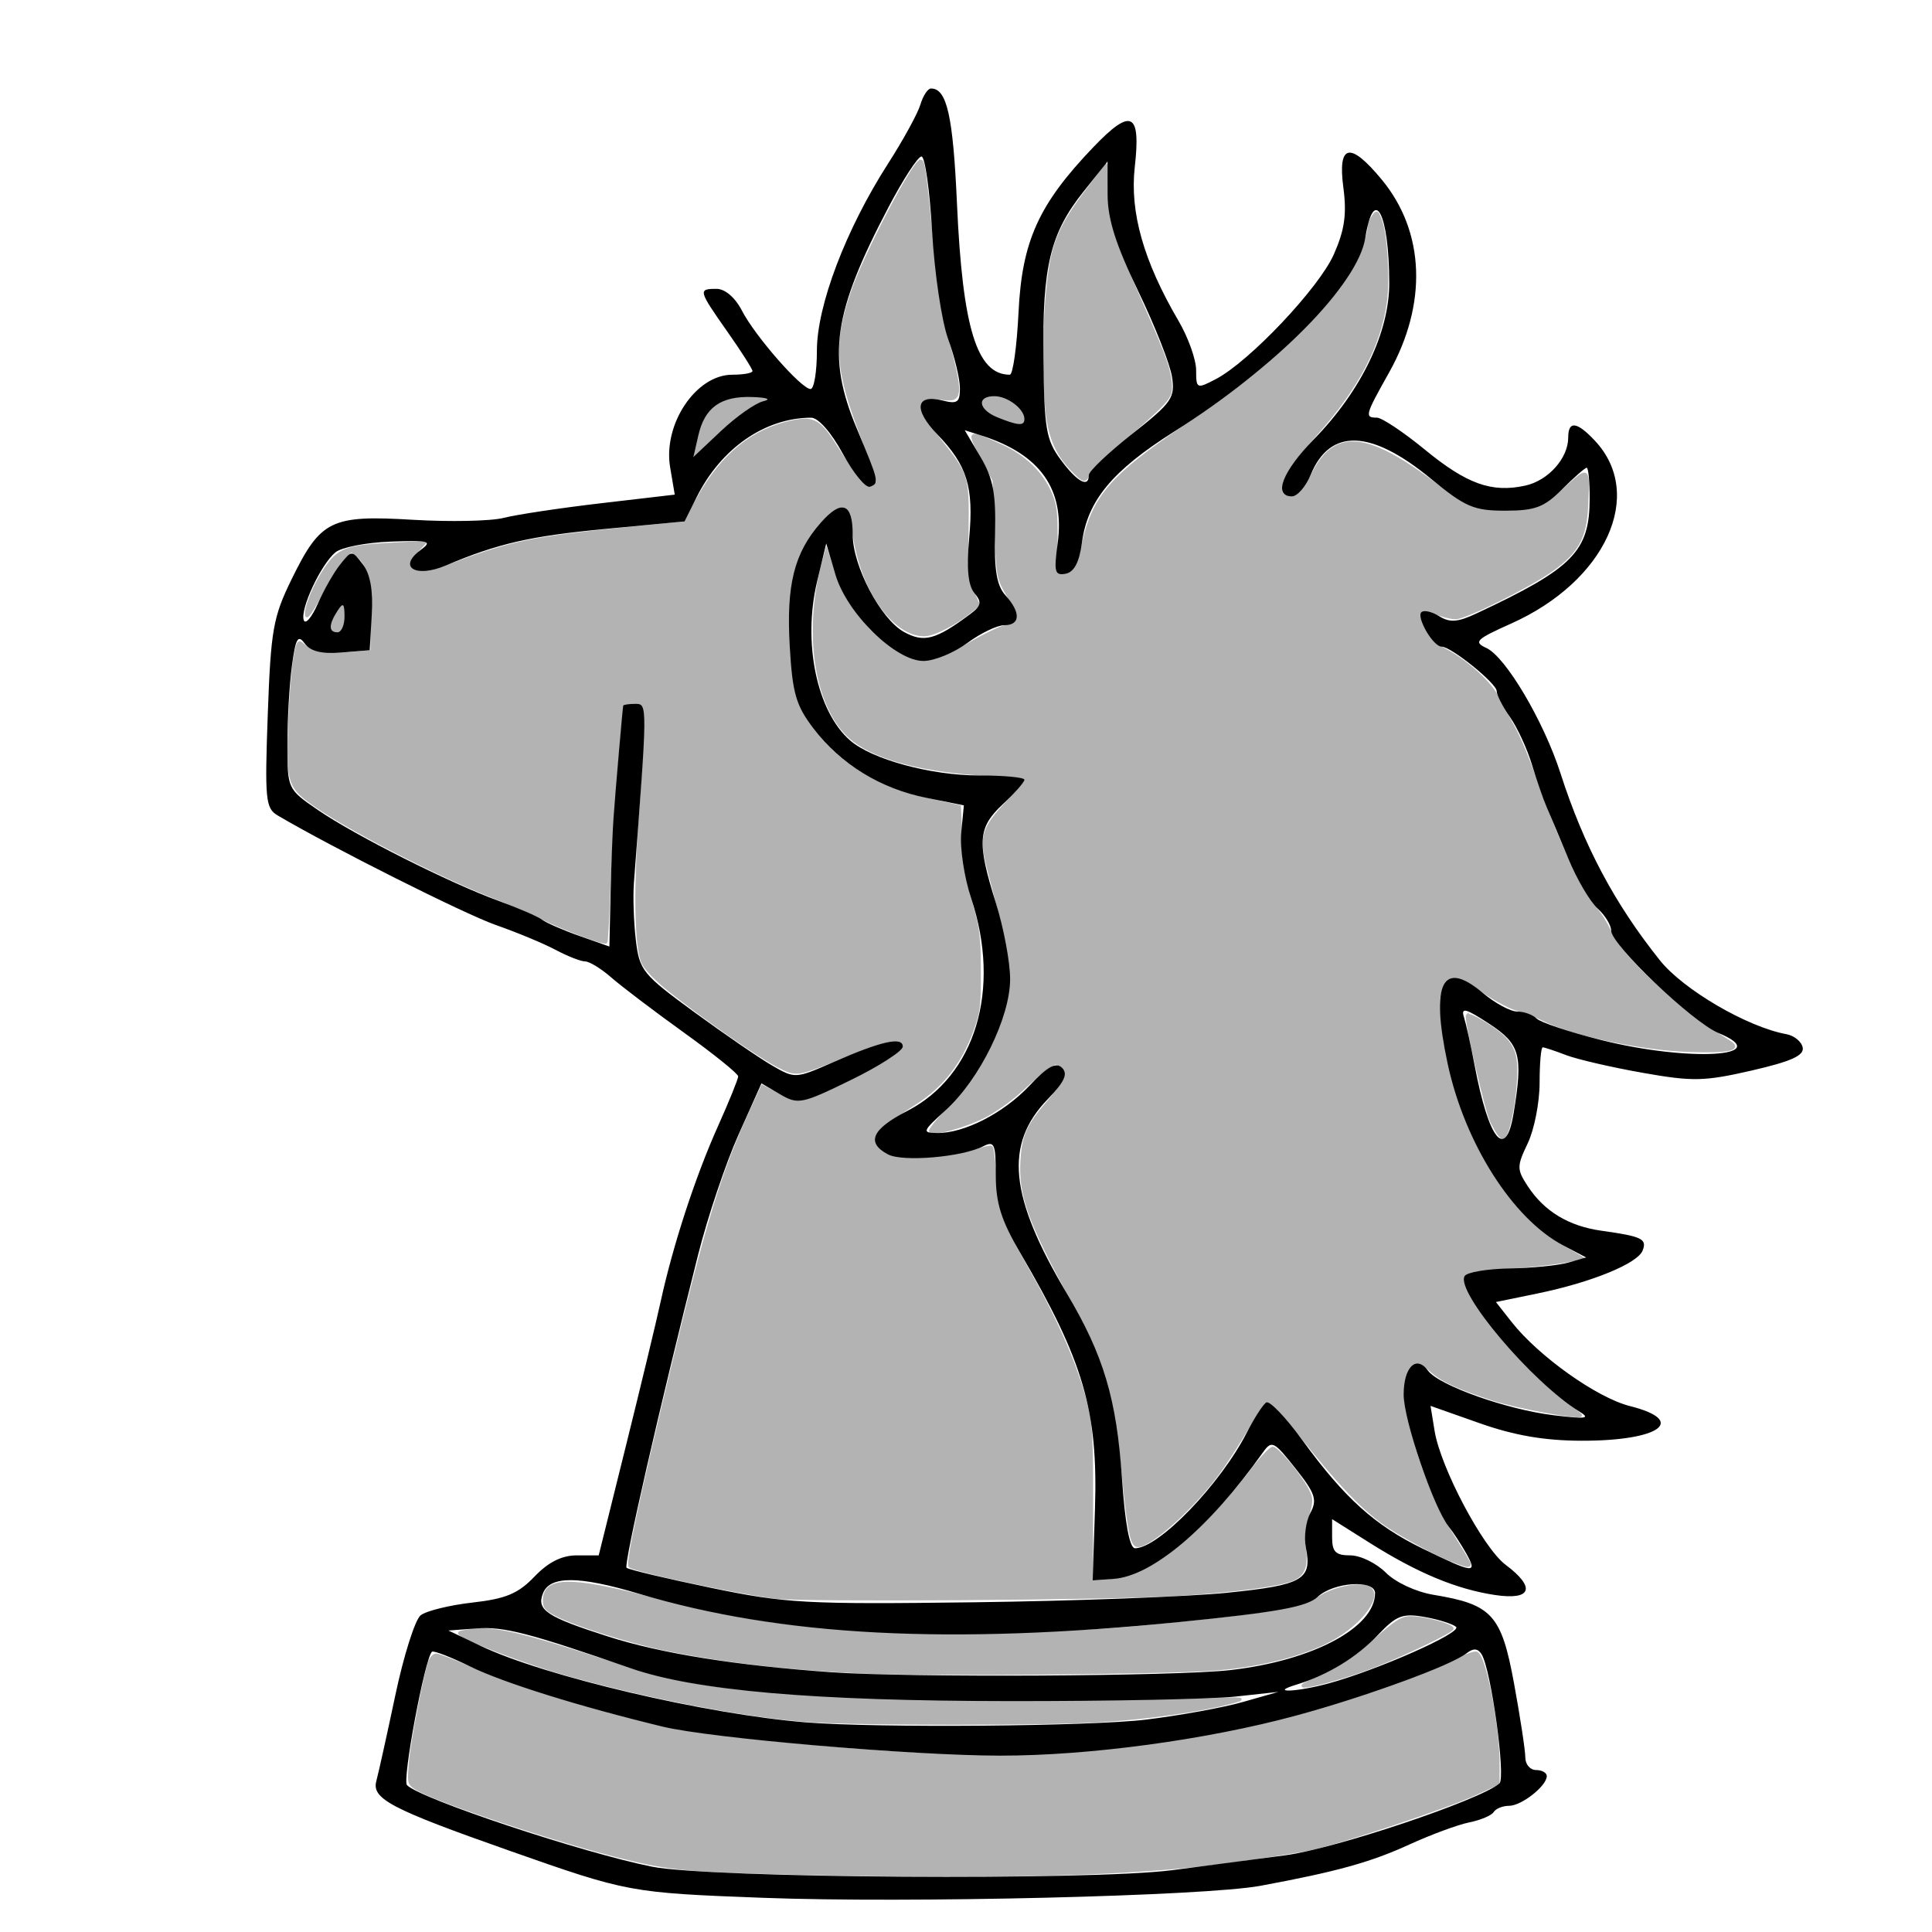 <?xml version="1.0" encoding="UTF-8" standalone="no"?>
<!-- Created with Inkscape (http://www.inkscape.org/) -->

<svg
   xmlns:dc="http://purl.org/dc/elements/1.1/"
   xmlns:cc="http://creativecommons.org/ns#"
   xmlns:rdf="http://www.w3.org/1999/02/22-rdf-syntax-ns#"
   xmlns:svg="http://www.w3.org/2000/svg"
   xmlns="http://www.w3.org/2000/svg"
   xmlns:sodipodi="http://sodipodi.sourceforge.net/DTD/sodipodi-0.dtd"
   xmlns:inkscape="http://www.inkscape.org/namespaces/inkscape"
   id="svg3370"
   version="1.1"
   inkscape:version="0.47 r22583"
   width="270"
   height="270"
   sodipodi:docname="back.png">
  <defs
     id="defs3374">
    <inkscape:perspective
       sodipodi:type="inkscape:persp3d"
       inkscape:vp_x="0 : 0.5 : 1"
       inkscape:vp_y="0 : 1000 : 0"
       inkscape:vp_z="1 : 0.5 : 1"
       inkscape:persp3d-origin="0.5 : 0.33333333 : 1"
       id="perspective3378" />
  </defs>
  <sodipodi:namedview
     pagecolor="#ffffff"
     bordercolor="#666666"
     borderopacity="1"
     objecttolerance="10"
     gridtolerance="10"
     guidetolerance="10"
     inkscape:pageopacity="0"
     inkscape:pageshadow="2"
     inkscape:window-width="1280"
     inkscape:window-height="949"
     id="namedview3372"
     showgrid="false"
     inkscape:zoom="1.761194"
     inkscape:cx="88.956846"
     inkscape:cy="192.14848"
     inkscape:window-x="0"
     inkscape:window-y="25"
     inkscape:window-maximized="1"
     inkscape:current-layer="svg3370" />
  <path
     style="fill:#b3b3b3;fill-opacity:1;stroke:#b3b3b3;stroke-width:0.401;stroke-miterlimit:4;stroke-opacity:1;stroke-dasharray:none"
     d="m 128.659,22.506 c -0.929,0 -7.792,13.137 -9.531,18.25 -2.502,7.354 -2.253,10.963 1.469,20.594 1.126,2.914 2.062,5.529 2.062,5.844 0,0.315 -0.333,0.696 -0.719,0.844 -0.875,0.336 -2.39,-1.289 -5,-5.438 -2.385,-3.791 -3.203,-4.295 -6.25,-3.656 -5.456,1.144 -9.737,4.611 -13.094,10.625 -1.076,1.927 -2.067,3.531 -2.219,3.531 -0.152,0 -3.878,0.366 -8.281,0.812 -12.379,1.255 -15.553,1.892 -23,4.656 -5.79,2.149 -8.581,1.394 -5.812,-1.562 l 1.125,-1.219 -4.625,0.25 c -6.321,0.321 -7.459,0.729 -9.312,3.469 -1.552,2.294 -2.91,5.677 -2.625,6.531 0.09,0.271 0.94,-0.984 1.875,-2.781 0.935,-1.797 2.296,-3.964 3.031,-4.812 l 1.344,-1.531 0.906,0.781 c 1.61,1.432 1.969,3.059 1.969,8.375 l 0,4.969 -3.094,0.281 c -3.267,0.276 -5.344,-0.113 -6.531,-1.188 -0.657,-0.595 -0.729,-0.465 -1.156,1.906 -0.251,1.391 -0.58,5.428 -0.719,8.969 -0.311,7.94 -0.084,8.834 2.812,11 4.464,3.339 17.224,9.979 25.469,13.25 2.273,0.902 5.363,2.232 6.844,2.969 2.948,1.466 8.834,3.697 9.094,3.438 0.09,-0.09 0.264,-3.326 0.406,-7.188 0.246,-6.682 1.137,-19.498 1.656,-23.938 0.204,-1.748 0.376,-2.101 1.156,-2.25 0.508,-0.097 1.21,-0.01 1.562,0.188 0.844,0.472 0.874,4.142 0.031,15.313 -0.792,10.499 -0.656,18.687 0.375,20.812 0.44,0.906 1.985,2.458 3.938,4 4.919,3.884 12.304,9.036 14.875,10.344 2.696,1.371 2.507,1.397 9.5,-1.438 4.919,-1.994 7.735,-2.46 7.969,-1.312 0.079,0.387 -0.513,1.076 -1.531,1.75 -2.669,1.767 -9.198,4.997 -11.406,5.656 -1.998,0.597 -2.038,0.592 -4.344,-0.594 l -2.344,-1.188 -1.5,3.281 c -4.071,8.869 -6.09,15.437 -11.063,36.031 -4.403,18.234 -6.355,27.364 -5.938,27.75 0.654,0.604 15.053,3.683 20.281,4.344 3.786,0.479 47.009,0.191 56.094,-0.375 8.43,-0.526 14.865,-1.389 16.469,-2.219 1.386,-0.717 1.775,-1.946 1.406,-4.406 -0.181,-1.207 -0.025,-2.603 0.438,-4.25 0.629,-2.241 0.611,-2.549 0.031,-3.719 -0.964,-1.945 -4.222,-5.875 -4.875,-5.875 -0.318,0 -1.72,1.491 -3.094,3.312 -3.146,4.172 -9.498,10.511 -12.406,12.406 -2.442,1.591 -5.223,2.587 -8,2.844 l -1.812,0.156 0,-10.875 c 0,-9.994 -0.069,-11.15 -0.906,-14.438 -1.225,-4.81 -3.896,-10.964 -7.562,-17.5 -4.393,-7.831 -4.594,-8.406 -4.969,-13.375 -0.18,-2.386 -0.44,-4.44 -0.562,-4.562 -0.123,-0.123 -1.095,0.09 -2.156,0.469 -1.25,0.446 -3.686,0.743 -6.938,0.875 -4.718,0.192 -5.087,0.168 -6.125,-0.656 -2.246,-1.784 -1.391,-3.051 4.625,-6.906 3.698,-2.37 6.247,-5.641 7.875,-10.094 0.953,-2.607 1.044,-3.435 1.031,-8.312 -0.012,-4.764 -0.133,-5.908 -1.156,-9.438 -0.869,-2.997 -1.236,-5.216 -1.406,-8.781 l -0.219,-4.781 -4.188,-0.938 c -6.887,-1.542 -12.206,-4.611 -15.75,-9.094 -2.28,-2.884 -2.99,-4.514 -3.5,-7.813 -0.574,-3.711 -0.573,-11.511 0,-14.25 0.617,-2.947 2.555,-6.436 4.625,-8.344 2.798,-2.579 3.449,-2.173 4.094,2.469 1.058,7.615 5.534,13.981 9.781,13.969 1.328,-0.004 4.349,-1.534 6.469,-3.281 l 1.125,-0.906 -0.844,-1.875 c -0.738,-1.668 -0.823,-2.577 -0.75,-8.438 0.096,-7.694 0.088,-7.799 -3.844,-12.75 -3.715,-4.677 -3.612,-6.328 0.375,-5.781 2.763,0.379 2.801,-0.346 0.469,-9.156 -0.644,-2.432 -1.351,-7 -1.875,-12.25 -1.042,-10.439 -1.22,-11.781 -1.625,-11.781 z m 25.906,0.594 -2.531,3.344 c -4.204,5.586 -5.069,7.866 -5.688,14.719 -0.466,5.161 -0.502,11.503 -0.062,16.094 0.356,3.718 1.4,6.182 3.5,8.344 1.651,1.7 1.846,1.77 2.375,0.594 0.218,-0.485 1.936,-2.215 3.812,-3.844 7.113,-6.171 7.627,-6.73 7.625,-8.188 -0.004,-2.108 -0.677,-4.054 -3.906,-11.375 -4.327,-9.809 -4.59,-10.67 -4.875,-15.469 l -0.25,-4.219 z m 37.75,6.688 c -0.112,0.046 -0.231,0.219 -0.438,0.5 -0.315,0.429 -0.562,1.104 -0.562,1.469 0,1.353 -1.62,5.262 -3.094,7.5 -2.064,3.135 -8.33,9.575 -12.969,13.312 -2.098,1.69 -6.619,4.967 -10.031,7.281 -9.842,6.673 -12.392,9.644 -13.812,16.031 -0.731,3.285 -1.504,4.438 -2.938,4.438 -0.942,0 -0.924,-0.009 -0.875,-4.75 0.042,-4.069 -0.101,-5.066 -0.844,-6.75 -1.211,-2.747 -3.641,-5.08 -6.781,-6.5 -4.779,-2.161 -4.723,-2.205 -2.781,1.531 l 1.719,3.281 0.25,6.688 c 0.226,6.04 0.325,6.894 1.188,8.469 0.526,0.961 1.225,2.189 1.531,2.75 0.707,1.295 0.2,2.196 -1.438,2.531 -0.663,0.136 -2.866,1.198 -4.906,2.375 -5.87,3.388 -8.407,3.236 -13,-0.812 -2.628,-2.317 -4.887,-5.758 -6.062,-9.25 l -0.969,-2.906 -0.438,1.594 c -2.759,10.247 -0.943,20.9 4.281,24.906 3.395,2.603 9.881,4.272 18.469,4.75 2.922,0.163 5.417,0.44 5.531,0.625 0.114,0.185 -0.973,1.575 -2.406,3.094 -3.76,3.985 -4.009,5.003 -2.625,10.156 1.879,6.994 2.887,11.989 2.906,14.438 0.044,5.582 -3.172,12.541 -8.25,17.906 -1.764,1.864 -3.085,3.508 -2.938,3.656 0.484,0.484 4.624,-0.648 7.375,-2 1.485,-0.73 3.871,-2.406 5.312,-3.75 2.619,-2.442 4.345,-3.781 4.875,-3.781 0.156,0 0.568,0.286 0.906,0.625 0.852,0.852 0.305,2.115 -2.125,4.938 -2.678,3.111 -3.349,4.614 -3.562,7.906 -0.321,4.94 0.98,8.612 7,19.656 4.88,8.953 6.008,12.769 7.188,24.688 0.756,7.641 1.158,9.625 2,9.625 1.807,0 7.683,-5.291 11.219,-10.094 1.003,-1.363 2.817,-4.155 4.031,-6.219 1.564,-2.658 2.456,-3.75 3,-3.75 0.505,0 2.348,1.958 5.375,5.719 4.614,5.734 7.469,8.748 10.469,11 1.982,1.487 7.333,4.436 9.812,5.406 2.031,0.795 2.438,0.871 2.438,0.5 0,-0.137 -0.999,-1.827 -2.219,-3.75 -4.842,-7.637 -8.248,-19.826 -6.5,-23.281 0.732,-1.447 1.724,-1.45 3.375,0 1.665,1.462 3.664,2.386 8.719,4.031 3.207,1.044 11.781,2.626 12.156,2.25 0.082,-0.082 -0.854,-0.824 -2.062,-1.656 -5.15,-3.547 -14.25,-14.443 -14.25,-17.062 0,-1.401 0.307,-1.497 7.094,-2.031 2.825,-0.222 6.104,-0.607 7.281,-0.844 l 2.125,-0.438 -2.969,-1.75 c -8.46,-4.952 -15.255,-17.347 -16.812,-30.688 -0.382,-3.271 -0.359,-4.022 0.188,-5.312 0.913,-2.158 2.153,-2.035 5.906,0.562 1.64,1.135 3.819,2.265 4.812,2.531 0.994,0.267 2.523,0.865 3.406,1.312 4.172,2.113 13.704,4.142 20.469,4.375 5.489,0.189 7.257,-0.18 5.656,-1.188 -7.295,-4.589 -15.202,-11.847 -16.688,-15.312 -0.461,-1.076 -1.372,-2.562 -2.031,-3.312 -2.085,-2.375 -5.786,-10.352 -8.688,-18.75 -0.77,-2.229 -2.024,-5.221 -2.812,-6.656 -0.789,-1.435 -1.884,-3.444 -2.406,-4.438 -1.01,-1.923 -4.441,-4.954 -7.188,-6.344 -2.231,-1.128 -4.12,-4.076 -3.375,-5.281 0.273,-0.441 0.651,-0.426 2.094,0.125 0.965,0.369 2.212,0.688 2.781,0.688 1.381,0 10.33,-4.449 13.469,-6.688 3.562,-2.54 4.663,-4.53 4.875,-8.969 0.258,-5.405 0.284,-5.394 -2.875,-2.531 -1.601,1.451 -3.355,2.666 -4.219,2.906 -1.901,0.528 -6.662,0.528 -8.562,0 -0.812,-0.226 -3.673,-2.033 -6.344,-4 -9.03,-6.652 -13.285,-6.861 -16.281,-0.812 -0.999,2.017 -2.205,3.219 -3.25,3.219 -2.524,0 -1.069,-3.492 3.719,-8.844 5.726,-6.401 8.883,-12.418 9.688,-18.469 0.438,-3.298 0.053,-9.463 -0.719,-11.438 -0.283,-0.724 -0.408,-1.014 -0.594,-0.938 z m -53.781,25.688 c -1.042,0.122 -1.463,0.626 -1.094,1.312 0.429,0.797 1.721,1.501 3.969,2.188 0.924,0.282 1.209,0.298 1.5,0.062 0.198,-0.16 0.217,-0.25 0.156,-0.656 -0.227,-1.516 -2.736,-3.117 -4.531,-2.906 z m -33.75,0.062 c -1.105,-0.002 -2.262,0.146 -3.031,0.375 -1.806,0.539 -3.087,1.834 -3.75,3.812 -0.213,0.636 -0.969,3.651 -0.969,3.875 0,0.036 0.245,-0.164 0.562,-0.469 4.863,-4.667 7.334,-6.58 9.156,-7.125 0.236,-0.071 0.39,-0.172 0.344,-0.219 -0.047,-0.047 -0.619,-0.129 -1.25,-0.188 -0.337,-0.031 -0.694,-0.062 -1.062,-0.062 z m -56.969,29.188 c -0.038,0.025 -0.094,0.069 -0.156,0.125 -0.3,0.272 -1.119,1.775 -1.281,2.344 -0.149,0.523 0.027,0.928 0.438,1.031 0.492,0.124 0.655,0.023 0.938,-0.562 0.273,-0.565 0.401,-2.054 0.25,-2.656 -0.067,-0.265 -0.074,-0.357 -0.188,-0.281 z M 205.065,141.913 c -0.335,0.335 2.655,13.393 3.406,14.875 0.336,0.662 0.78,1.443 1,1.719 0.22,0.276 0.456,0.5 0.531,0.5 0.731,0 1.788,-5.26 1.844,-9.25 0.046,-3.304 -0.918,-4.693 -4.812,-7.031 -0.956,-0.574 -1.836,-0.945 -1.969,-0.812 z M 79.19,221.256 c -2.231,0.061 -3.125,0.864 -3.125,2.406 0,0.999 0.285,1.305 1.906,2.125 2.593,1.312 10.322,3.741 14.969,4.688 8.51,1.733 17.269,2.74 27.906,3.219 8.652,0.389 41.437,0.116 48.656,-0.406 5.931,-0.429 11.543,-1.756 15.562,-3.656 4.571,-2.161 8.015,-6.295 6.375,-7.656 -0.961,-0.797 -4.769,-0.137 -6.875,1.188 -2.854,1.796 -6.95,2.495 -24.375,4.156 -7.618,0.726 -12.01,0.882 -25.094,0.906 -20.864,0.038 -28.483,-0.816 -44.656,-4.969 -5.432,-1.395 -9.019,-2.061 -11.25,-2 z m 117.625,4.812 c -1.036,0.112 -1.864,0.708 -4.344,2.844 -3.842,3.309 -5.722,4.54 -8.781,5.812 -4.973,2.068 2.653,0.34 8.406,-1.906 4.212,-1.644 10.844,-4.839 10.844,-5.219 0,-0.473 -3.929,-1.531 -5.656,-1.531 -0.161,0 -0.321,-0.016 -0.469,0 z m -129.875,1.688 c -0.397,0.013 -0.763,0.04 -1.125,0.094 -1.916,0.287 -1.943,0.301 -0.969,0.844 2.042,1.137 9.323,3.841 13.906,5.156 11.432,3.28 25.743,6.044 34.344,6.625 7.313,0.494 33.261,0.485 40.875,0 6.605,-0.42 13.874,-1.446 18.062,-2.562 2.144,-0.572 2.028,-0.585 -3.656,-0.375 -12.156,0.45 -45.782,0.205 -54.969,-0.406 -15.133,-1.008 -18.455,-1.633 -30.906,-5.656 -8.872,-2.867 -12.785,-3.812 -15.562,-3.719 z m 139.281,3.25 c -0.069,-9.2e-4 -0.158,0.013 -0.25,0.031 -0.554,0.109 -1.532,0.501 -2.5,1 -7.875,4.056 -23.993,8.82 -37.281,11.031 -17.912,2.98 -33.458,3.058 -60.219,0.25 -9.791,-1.027 -13.172,-1.652 -20.5,-3.656 -8.47,-2.316 -15.082,-4.511 -19.844,-6.594 -2.261,-0.989 -4.383,-1.781 -4.688,-1.781 -0.305,0 -0.685,0.408 -0.875,0.906 -0.643,1.69 -2.468,11.126 -2.719,14.094 -0.241,2.849 -0.21,2.975 0.781,3.625 2.497,1.636 19.543,7.338 28.781,9.625 6.627,1.64 9.154,1.899 23.688,2.25 28.517,0.689 47.626,0.197 60.625,-1.562 4.968,-0.673 10.406,-1.515 12.062,-1.875 4.292,-0.934 19.283,-5.962 22.969,-7.688 l 3.125,-1.438 0,-2.594 c 0,-5.408 -1.881,-15.164 -3,-15.594 -0.038,-0.014 -0.087,-0.03 -0.156,-0.031 z"
     id="path3386" />
  <path
     style="fill:#000000"
     d="m 106.664,265.223 c -18.646,-0.705 -18.915,-0.755 -35.5,-6.594 -16.521,-5.816 -19.243,-7.242 -18.571,-9.727 0.303,-1.12 1.502,-6.536 2.664,-12.036 1.163,-5.5 2.75,-10.505 3.527,-11.123 0.777,-0.618 4.035,-1.419 7.24,-1.782 4.671,-0.528 6.39,-1.248 8.67,-3.627 1.942,-2.027 3.816,-2.968 5.91,-2.968 l 3.066,0 3.789,-15.25 c 2.084,-8.387 4.278,-17.5 4.877,-20.25 1.7,-7.812 4.833,-17.408 7.963,-24.388 1.576,-3.514 2.865,-6.688 2.865,-7.054 0,-0.366 -3.41,-3.117 -7.577,-6.112 -4.168,-2.995 -8.733,-6.458 -10.146,-7.696 -1.413,-1.238 -3.065,-2.253 -3.673,-2.256 -0.607,-0.003 -2.454,-0.727 -4.104,-1.607 -1.65,-0.881 -5.408,-2.444 -8.35,-3.474 -4.385,-1.535 -22.885,-10.824 -30.507,-15.318 -1.699,-1.001 -1.816,-2.204 -1.385,-14.132 0.427,-11.79 0.745,-13.596 3.329,-18.873 4.06,-8.293 5.499,-8.998 16.956,-8.314 5.2,0.31 10.917,0.188 12.705,-0.271 1.788,-0.459 7.894,-1.378 13.569,-2.041 l 10.317,-1.205 -0.643,-3.804 c -1.022,-6.047 3.608,-12.954 8.682,-12.954 1.554,0 2.826,-0.23 2.826,-0.51 0,-0.281 -1.575,-2.751 -3.5,-5.49 -4.08,-5.805 -4.13,-6 -1.526,-6 1.191,0 2.602,1.214 3.557,3.06 1.849,3.575 8.302,10.94 9.585,10.94 0.486,0 0.884,-2.413 0.884,-5.362 0,-6.309 4.051,-16.958 9.943,-26.138 2.118,-3.3 4.153,-7.013 4.521,-8.25 0.368,-1.238 1.035,-2.25 1.48,-2.25 2.223,0 3.081,3.8 3.632,16.088 0.781,17.433 2.782,23.912 7.383,23.912 0.438,0 0.987,-3.938 1.221,-8.75 0.483,-9.937 2.816,-15.08 10.466,-23.064 5.299,-5.531 6.645,-4.883 5.778,2.78 -0.715,6.323 1.234,13.181 6.111,21.504 1.355,2.313 2.464,5.415 2.464,6.893 0,2.613 0.076,2.648 2.75,1.253 4.678,-2.44 14.412,-12.729 16.492,-17.431 1.511,-3.417 1.826,-5.617 1.334,-9.329 -0.814,-6.134 0.928,-6.493 5.376,-1.107 6.03,7.3 6.399,17.36 0.99,26.985 -3.333,5.931 -3.423,6.265 -1.685,6.265 0.691,0 3.706,2.009 6.699,4.464 5.879,4.823 9.348,6.067 14.042,5.036 3.214,-0.706 6.001,-3.829 6.001,-6.723 0,-2.392 1.222,-2.238 3.752,0.473 7.032,7.533 1.467,19.632 -11.745,25.536 -4.887,2.184 -5.275,2.566 -3.45,3.403 2.701,1.238 8.015,10.22 10.361,17.509 3.264,10.143 7.561,18.226 13.903,26.154 3.287,4.109 12.214,9.318 17.669,10.31 1.094,0.199 2.119,1.04 2.279,1.868 0.216,1.119 -1.618,1.945 -7.127,3.211 -6.64,1.526 -8.241,1.559 -15.279,0.313 -4.324,-0.766 -9.128,-1.878 -10.677,-2.473 -1.548,-0.595 -3.011,-1.081 -3.25,-1.081 -0.239,0 -0.435,2.235 -0.435,4.966 0,2.731 -0.745,6.528 -1.656,8.438 -1.543,3.235 -1.542,3.646 0.014,6.02 2.295,3.502 5.717,5.568 10.286,6.207 5.654,0.791 6.381,1.139 5.762,2.753 -0.702,1.829 -7.125,4.456 -14.709,6.017 l -5.803,1.194 2.197,2.793 c 3.763,4.784 11.924,10.587 16.515,11.743 8.14,2.05 4.176,4.88 -6.789,4.848 -5.144,-0.015 -9.356,-0.741 -14.188,-2.446 l -6.872,-2.425 0.565,3.483 c 0.838,5.163 6.778,16.367 9.929,18.726 4.268,3.196 3.629,4.991 -1.5,4.219 -5.372,-0.809 -10.816,-3.076 -17.5,-7.289 l -5.25,-3.309 0,2.531 c 0,2.045 0.489,2.531 2.545,2.531 1.4,0 3.627,1.082 4.949,2.403 1.382,1.382 4.231,2.705 6.705,3.113 8.163,1.347 9.465,2.785 11.231,12.406 0.866,4.717 1.573,9.364 1.572,10.327 -0.001,0.963 0.673,1.75 1.498,1.75 0.825,0 1.5,0.38 1.5,0.845 0,1.375 -3.526,4.155 -5.27,4.155 -0.887,0 -1.854,0.392 -2.15,0.871 -0.296,0.479 -1.83,1.129 -3.409,1.445 -1.579,0.316 -5.349,1.708 -8.377,3.093 -5.444,2.49 -10.092,3.779 -20.794,5.767 -7.763,1.442 -49.286,2.446 -69.5,1.682 z m 57.209,-3.869 c 4.285,-0.557 11.391,-1.493 15.791,-2.081 6.994,-0.935 27.1,-7.68 29.88,-10.025 0.921,-0.777 -1.159,-15.905 -2.48,-18.044 -0.523,-0.847 -1.145,-0.901 -2.074,-0.181 -2.279,1.767 -13.996,6.054 -23.864,8.731 -12.495,3.389 -28.944,5.615 -41.386,5.599 -12.342,-0.015 -40.391,-2.427 -47.128,-4.053 -11.581,-2.795 -22.281,-6.137 -26.911,-8.407 -2.73,-1.338 -5.134,-2.263 -5.342,-2.055 -1.006,1.006 -4.17,17.952 -3.481,18.641 1.939,1.939 24.543,9.459 34.253,11.395 8.078,1.611 61.329,1.962 72.743,0.479 z m -3.667,-21.041 c 4.698,-0.576 10.773,-1.683 13.5,-2.46 l 4.958,-1.412 -6,0.656 c -3.3,0.361 -17.475,0.647 -31.5,0.635 -27.432,-0.023 -43.985,-1.455 -53,-4.587 -14.146,-4.914 -17.752,-5.85 -21.487,-5.575 l -4.013,0.296 4.5,2.146 c 8.911,4.249 31.562,9.574 45.5,10.696 9.951,0.801 39.812,0.553 47.542,-0.395 z m 25.458,-5.049 c 6.878,-1.876 18.69,-7.112 17.825,-7.901 -0.454,-0.415 -2.425,-1.038 -4.38,-1.384 -3.088,-0.547 -3.941,-0.223 -6.5,2.468 -3.037,3.195 -7.066,5.655 -11.439,6.985 -3.936,1.197 0.031,1.049 4.494,-0.168 z m -13.682,-1.87 c 11.505,-1.323 20.182,-5.945 20.182,-10.751 0,-1.927 -5.782,-1.559 -8.002,0.51 -1.504,1.402 -5.649,2.16 -19.208,3.514 -32.332,3.23 -55.743,2.009 -75.677,-3.944 -8.431,-2.518 -12.45,-2.526 -13.41,-0.025 -0.89,2.319 0.545,3.265 9.099,6.004 7.413,2.373 17.875,4.048 31.199,4.995 10.856,0.772 48.24,0.569 55.818,-0.302 z m -0.443,-10.809 c 10.549,-1.074 11.854,-1.824 10.959,-6.3 -0.294,-1.471 -0.015,-3.646 0.62,-4.834 0.993,-1.855 0.7,-2.734 -2.077,-6.24 -3.036,-3.833 -3.313,-3.968 -4.561,-2.213 -7.544,10.6 -15.413,17.257 -20.872,17.656 l -2.903,0.212 0.32,-10.056 c 0.435,-13.669 -1.592,-20.594 -10.463,-35.747 -2.632,-4.496 -3.398,-6.926 -3.398,-10.785 0,-4.419 -0.198,-4.88 -1.75,-4.085 -2.957,1.515 -11.292,2.222 -13.331,1.131 -3.081,-1.649 -2.246,-3.518 2.712,-6.072 9.527,-4.906 13.157,-16.975 8.931,-29.697 -0.969,-2.917 -1.596,-7.037 -1.394,-9.155 l 0.367,-3.851 -5.219,-1.048 c -6.428,-1.291 -11.983,-4.697 -15.781,-9.677 -2.46,-3.225 -2.951,-4.92 -3.331,-11.489 -0.499,-8.617 0.613,-13.055 4.328,-17.277 2.938,-3.338 4.468,-2.771 4.468,1.655 0,4.392 3.91,11.809 7.171,13.605 2.793,1.537 4.421,1.1 9.227,-2.476 1.58,-1.176 1.683,-1.672 0.613,-2.962 -0.89,-1.072 -1.114,-3.437 -0.73,-7.68 0.649,-7.162 -0.272,-10.159 -4.455,-14.497 -3.373,-3.498 -3.035,-5.678 0.735,-4.732 2.071,0.52 2.437,0.256 2.424,-1.746 -0.008,-1.297 -0.75,-4.383 -1.65,-6.858 -0.899,-2.475 -1.905,-9.225 -2.235,-15 -0.33,-5.775 -0.998,-10.5 -1.485,-10.5 -0.487,0 -2.541,3.15 -4.564,7 -7.81,14.86 -8.694,20.965 -4.489,31 3.133,7.478 3.175,7.662 1.861,8.151 -0.592,0.22 -2.308,-1.861 -3.812,-4.625 -1.62,-2.977 -3.423,-5.023 -4.423,-5.02 -6.454,0.021 -12.59,4.284 -16,11.114 l -1.688,3.38 -11,1.046 C 74.084,74.919 69.595,75.947 62.267,79.04 c -4.156,1.754 -6.7,0.234 -3.55,-2.121 1.767,-1.321 1.381,-1.434 -4.183,-1.226 -3.371,0.126 -6.817,0.8 -7.658,1.497 -2.032,1.686 -4.96,7.955 -4.424,9.472 0.234,0.663 1.117,-0.37 1.962,-2.295 0.845,-1.925 2.259,-4.4 3.143,-5.5 1.607,-2 1.607,-2 3.15,0 1.036,1.342 1.447,3.645 1.25,7 l -0.293,5 -3.96,0.323 c -2.74,0.223 -4.315,-0.163 -5.113,-1.254 -0.951,-1.3 -1.265,-0.761 -1.79,3.067 -0.35,2.554 -0.637,7.485 -0.637,10.956 0,6.302 0.007,6.317 4.25,9.23 5.172,3.55 18.436,10.223 25.25,12.703 2.75,1.001 5.489,2.186 6.086,2.634 0.597,0.448 2.96,1.475 5.25,2.283 l 4.164,1.469 0.162,-7.206 c 0.089,-3.963 0.275,-8.781 0.412,-10.706 0.295,-4.15 1.267,-15.392 1.36,-15.75 0.036,-0.138 0.802,-0.25 1.702,-0.25 1.696,0 1.696,-0.052 -0.209,25 -0.146,1.925 -0.026,5.525 0.267,8 0.504,4.256 0.947,4.803 8.169,10.082 4.2,3.07 9.091,6.425 10.87,7.456 3.2,1.854 3.287,1.849 8.5,-0.441 6.73,-2.957 9.767,-3.641 9.767,-2.201 0,0.621 -3.263,2.723 -7.25,4.671 -6.856,3.349 -7.393,3.458 -9.874,2.005 l -2.624,-1.536 -3.22,7.202 c -1.771,3.961 -4.305,11.49 -5.63,16.732 -5.408,21.384 -10.427,43.338 -10.005,43.761 0.247,0.247 5.547,1.507 11.776,2.8 10.493,2.177 13.204,2.326 36.827,2.023 14.025,-0.18 29.944,-0.78 35.375,-1.333 z m 33.384,-5.469 c -0.692,-1.238 -1.806,-2.944 -2.475,-3.792 -2.13,-2.7 -6.284,-14.877 -6.284,-18.422 0,-3.862 1.753,-5.589 3.402,-3.35 1.534,2.083 11.032,5.449 17.598,6.237 4.577,0.549 5.164,0.455 3.5,-0.562 -6.494,-3.969 -17.302,-16.753 -15.977,-18.898 0.327,-0.53 3.156,-1.008 6.286,-1.062 3.13,-0.055 6.816,-0.423 8.191,-0.818 l 2.5,-0.718 -3.198,-1.681 c -7.078,-3.72 -13.791,-14.297 -16.173,-25.482 -2.389,-11.219 -0.712,-14.552 4.933,-9.802 1.7,1.431 3.867,2.601 4.815,2.601 0.948,0 2.162,0.439 2.699,0.976 0.537,0.537 4.564,1.88 8.95,2.985 12.312,3.102 24.55,2.385 16.463,-0.965 -3.608,-1.495 -14.989,-12.35 -14.989,-14.297 0,-0.764 -0.858,-2.165 -1.908,-3.115 -1.049,-0.949 -2.873,-4.057 -4.054,-6.905 -1.18,-2.848 -2.541,-6.079 -3.023,-7.179 -0.482,-1.1 -1.421,-3.8 -2.085,-6 -0.665,-2.2 -2.046,-5.194 -3.07,-6.654 -1.024,-1.46 -1.861,-3.094 -1.861,-3.631 0,-1.072 -6.366,-6.214 -7.693,-6.214 -1.174,0 -3.57,-4.071 -2.831,-4.81 0.338,-0.338 1.46,-0.087 2.494,0.559 1.48,0.924 2.585,0.843 5.205,-0.385 13.535,-6.342 15.815,-8.664 15.822,-16.114 0.002,-2.337 -0.187,-4.25 -0.419,-4.25 -0.233,0 -1.773,1.35 -3.423,3 -2.527,2.527 -3.782,3 -7.962,3 -4.403,0 -5.577,-0.506 -10.421,-4.494 -8.363,-6.885 -14.053,-7.07 -16.755,-0.544 -0.692,1.671 -1.879,3.038 -2.637,3.038 -2.668,0 -1.331,-3.48 3.061,-7.966 6.625,-6.767 10.564,-14.94 10.547,-21.886 -0.024,-9.766 -2.155,-13.75 -3.352,-6.265 -1.041,6.511 -12.434,18.053 -26.73,27.079 -8.599,5.429 -12.079,9.614 -12.863,15.472 -0.371,2.769 -1.088,4.144 -2.282,4.374 -1.518,0.292 -1.661,-0.246 -1.118,-4.21 1.041,-7.595 -2.42,-12.488 -10.689,-15.113 l -2.294,-0.728 2.204,3.735 c 1.765,2.992 2.169,5.109 2.03,10.637 -0.131,5.178 0.236,7.355 1.467,8.715 2.155,2.381 2.084,4.156 -0.165,4.156 -0.993,0 -3.331,1.125 -5.194,2.5 -1.864,1.375 -4.613,2.5 -6.11,2.5 -3.942,0 -10.697,-6.632 -12.306,-12.083 l -1.282,-4.341 -1.269,5.291 c -2.052,8.554 -0.053,18.193 4.615,22.249 3.051,2.651 11.299,4.886 18.031,4.886 3.477,0 6.322,0.269 6.322,0.599 0,0.329 -1.35,1.86 -3,3.401 -3.531,3.298 -3.672,5.274 -0.987,13.839 1.093,3.487 1.987,8.261 1.987,10.609 0,5.365 -4.245,14.006 -9,18.319 -3.262,2.959 -3.345,3.177 -1.218,3.204 3.788,0.049 9.293,-2.77 12.919,-6.615 2.555,-2.709 3.712,-3.343 4.56,-2.495 0.847,0.847 0.337,1.961 -2.013,4.387 -6.09,6.291 -5.377,13.594 2.649,27.093 5.179,8.711 6.977,14.733 7.736,25.909 0.431,6.339 1.068,9.75 1.821,9.75 3.297,0 11.91,-8.916 15.632,-16.182 1.037,-2.025 2.259,-3.913 2.715,-4.194 0.456,-0.282 2.713,2.075 5.017,5.238 5.922,8.132 10.118,11.918 16.836,15.19 7.149,3.483 7.699,3.545 6.106,0.698 z m 6.6,-61.5 c 1.349,-8.163 0.929,-9.707 -3.42,-12.554 -3.26,-2.135 -3.954,-2.318 -3.517,-0.928 0.3,0.952 0.97,3.982 1.49,6.732 1.98,10.475 4.346,13.408 5.447,6.75 z M 48.148,86.116 c -0.012,-1.819 -0.201,-1.963 -0.985,-0.75 -1.253,1.939 -1.253,3 0,3 0.55,0 0.993,-1.012 0.985,-2.25 z M 152.164,66.394 c 0,-0.535 2.725,-3.122 6.056,-5.75 5.555,-4.382 6.016,-5.043 5.571,-7.979 -0.267,-1.761 -2.399,-7.161 -4.737,-12 -3.117,-6.449 -4.255,-10.039 -4.263,-13.446 l -0.011,-4.648 -3.315,4.148 c -4.685,5.863 -5.798,10.45 -5.648,23.291 0.116,9.94 0.378,11.479 2.427,14.25 2.288,3.094 3.921,3.983 3.921,2.134 z m -45.5,-10.318 c 1.181,-0.282 0.543,-0.525 -1.559,-0.594 -4.38,-0.143 -6.622,1.463 -7.516,5.384 l -0.684,3 3.879,-3.656 c 2.134,-2.011 4.779,-3.871 5.879,-4.134 z m 36.5,2.49 c 0,-1.413 -2.345,-3.2 -4.2,-3.2 -2.529,0 -2.243,1.886 0.45,2.969 2.9,1.166 3.75,1.218 3.75,0.231 z"
     id="path3384" />
</svg>
